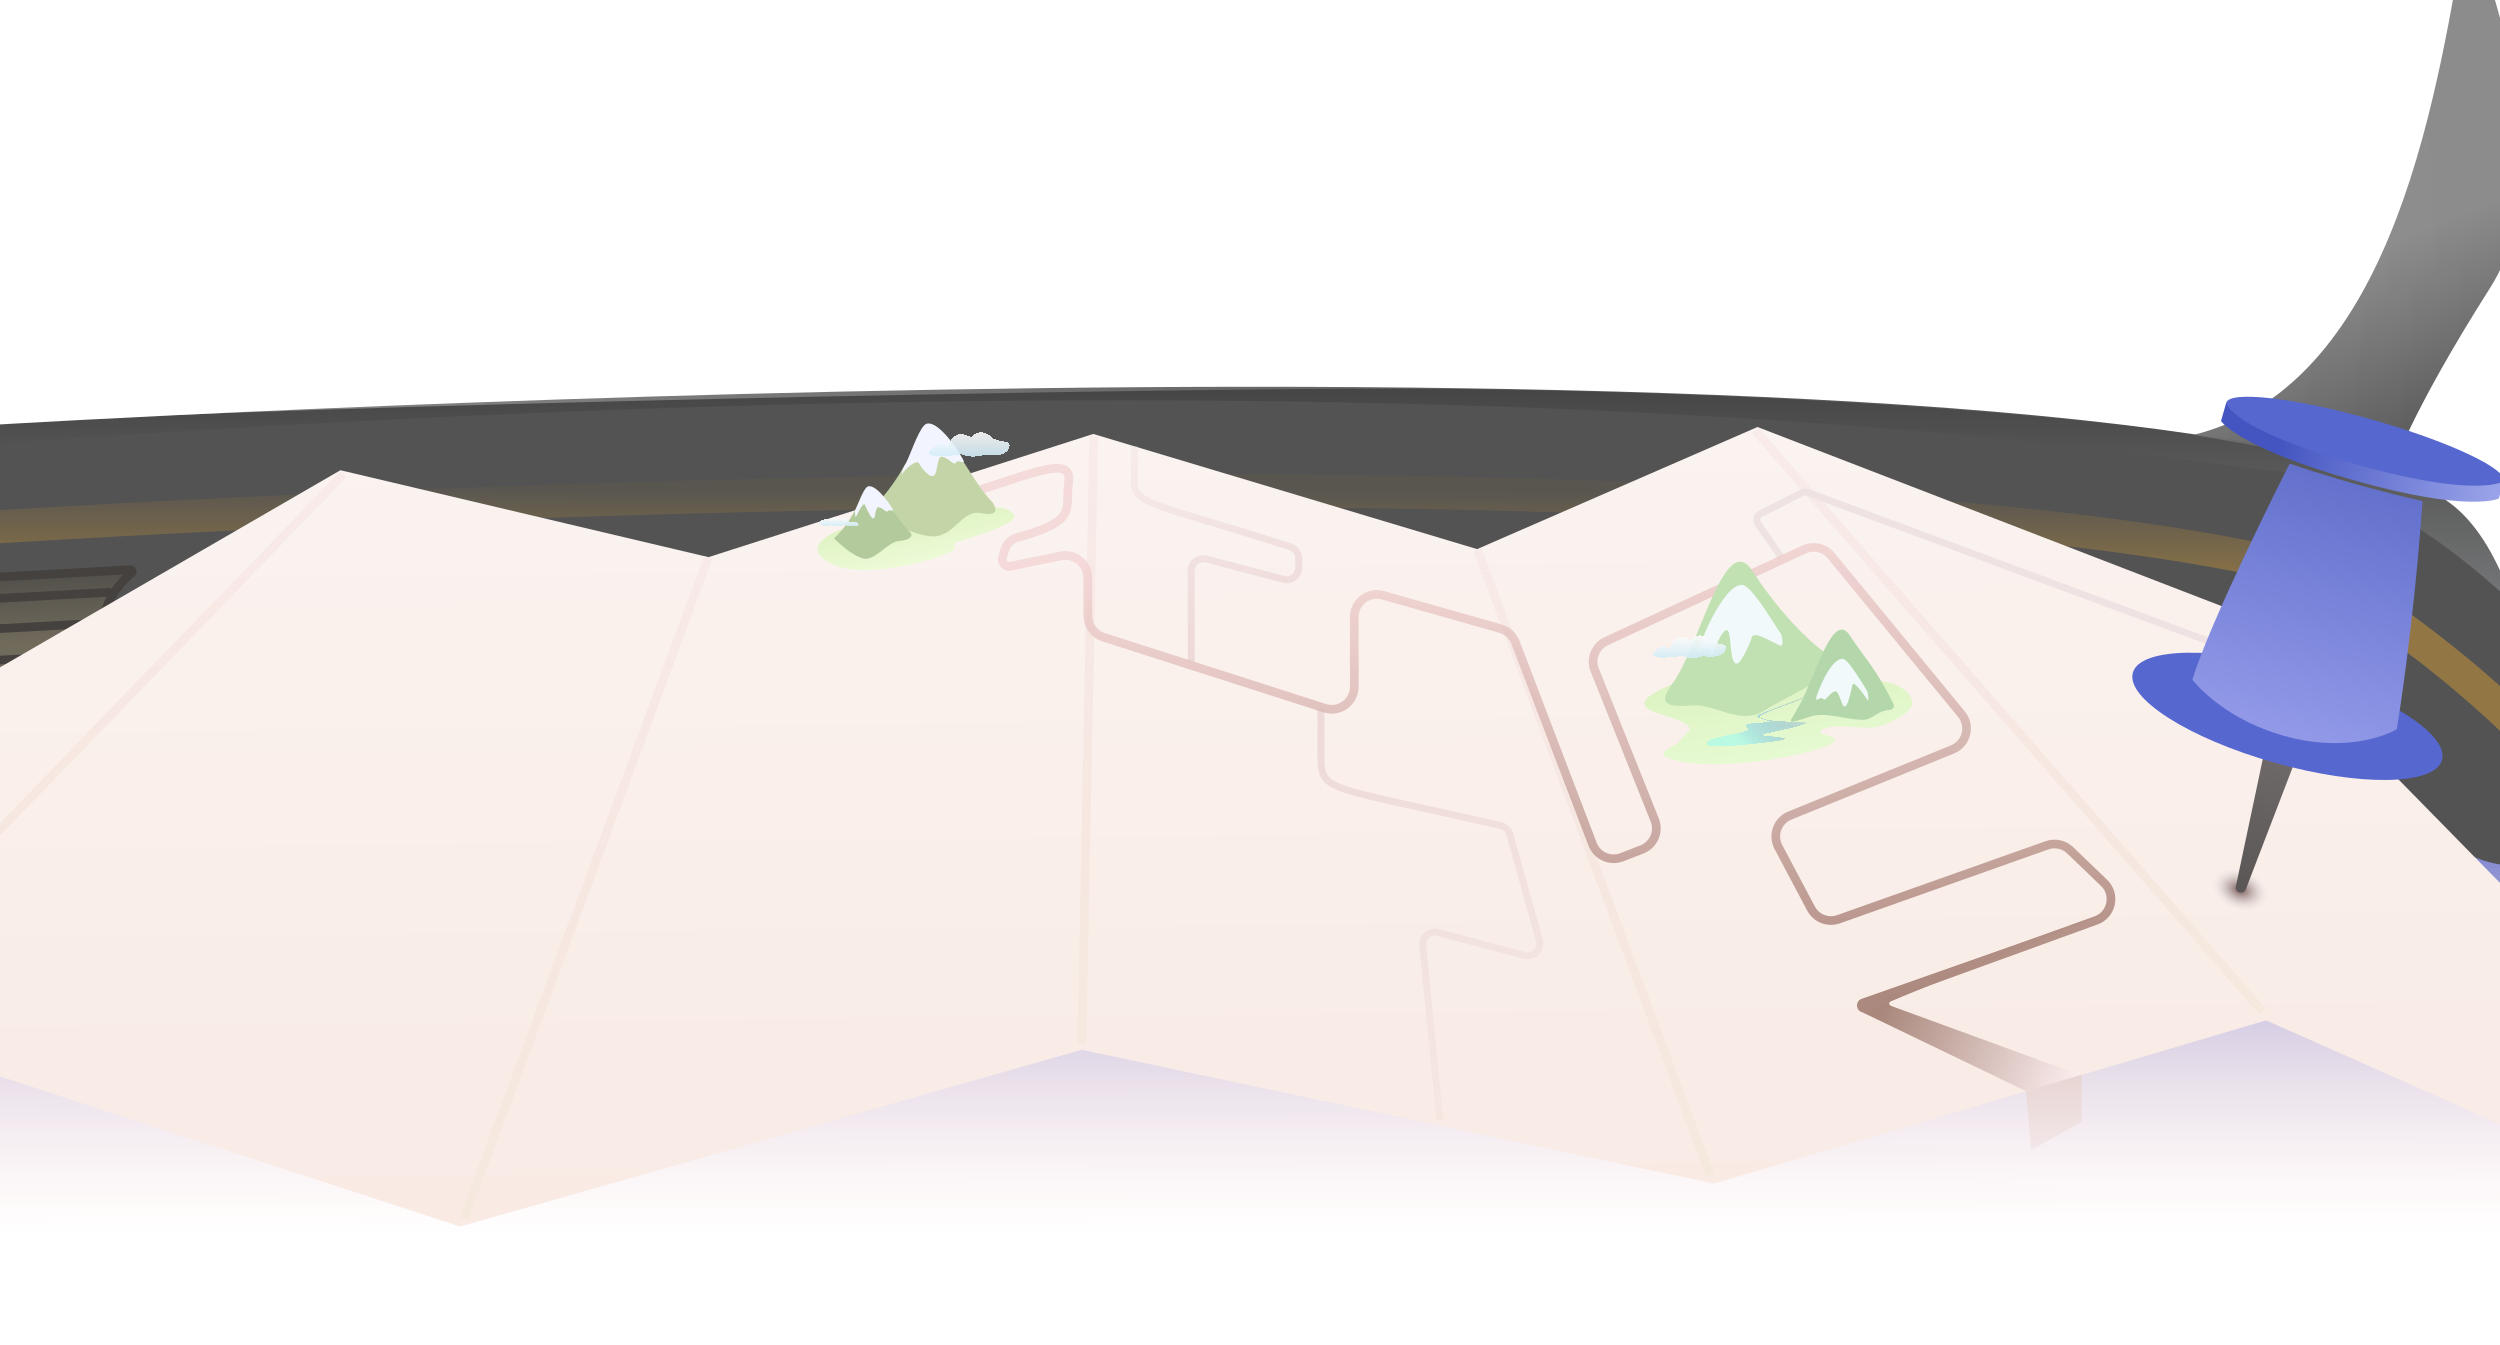 <svg width="1440" height="775" viewBox="0 0 1440 775" fill="none" xmlns="http://www.w3.org/2000/svg">
<g clip-path="url(#clip0_205_34054)">
<path d="M-4.703 244.745C-4.703 244.745 1141.5 175.63 1398.77 282.617C1531.01 337.611 1438.51 908.77 1438.51 908.77H-4.703V244.745Z" fill="url(#paint0_linear_205_34054)"/>
<path d="M-13.931 328.635H1342.44L1358.04 340.326H-13.931V328.635Z" fill="#454444"/>
<path d="M-12.351 381.768C-12.351 377.902 -9.217 374.768 -5.351 374.768H1375.11C1375.25 374.768 1375.37 374.771 1375.5 374.781C1377.84 374.966 1401.43 377.296 1408.79 396.779C1412.89 407.634 1429.15 443.686 1437.21 461.424C1439.33 466.098 1435.87 471.388 1430.74 471.328L-5.433 454.506C-9.267 454.461 -12.351 451.341 -12.351 447.507V381.768Z" fill="#373737"/>
<path d="M1019.5 357.571C1019.5 357.289 1018.8 357.16 1018.46 357.131C1018.46 357.09 1018.48 357.006 1018.57 357.006C1018.68 357.006 1019.34 357.234 1019.5 357.383C1019.62 357.502 1019.55 357.04 1019.5 356.794H1019.74C1019.69 357.014 1019.63 357.439 1019.74 357.383C1019.85 357.326 1020.5 357.108 1020.81 357.006L1020.91 357.131C1020 357.232 1019.75 357.467 1019.74 357.571C1019.63 359.088 1020.06 358.907 1020.08 359.135C1020.09 359.362 1019.13 359.394 1019.34 359.017C1019.54 358.64 1019.5 357.925 1019.5 357.571Z" fill="#AD8B68"/>
<path d="M1018.79 356.793C1018.91 356.746 1018.86 356.629 1018.81 356.576C1018.87 356.481 1018.76 356.45 1018.7 356.447C1018.64 356.325 1018.55 356.395 1018.51 356.445C1018.42 356.385 1018.31 356.446 1018.27 356.484C1018.16 356.443 1018.04 356.554 1018 356.614C1017.85 356.662 1017.89 356.773 1017.92 356.822C1017.79 356.892 1017.89 357.02 1017.96 357.076C1017.97 357.161 1018.1 357.176 1018.16 357.173C1018.3 357.329 1018.47 357.206 1018.55 357.125C1018.66 357.217 1018.75 357.087 1018.78 357.01C1018.89 356.982 1018.83 356.854 1018.79 356.793Z" fill="#97B476"/>
<path d="M1018.57 355.752C1018.23 355.756 1018.25 356.098 1018.3 356.268C1018.07 356.451 1018.31 356.635 1018.46 356.705C1018.48 357.062 1018.78 356.979 1018.93 356.893C1019.09 357.128 1019.42 357.082 1019.56 357.031C1019.79 357.238 1020.19 357.076 1020.36 356.969C1020.76 356.99 1020.79 356.683 1020.75 356.527C1021.14 356.482 1021.02 356.064 1020.91 355.86C1020.95 355.633 1020.66 355.474 1020.51 355.424C1020.31 354.9 1019.75 355.034 1019.49 355.166C1019.31 354.828 1018.95 355.061 1018.8 355.22C1018.49 355.183 1018.52 355.559 1018.57 355.752Z" fill="url(#paint1_linear_205_34054)"/>
<path d="M1021.05 358.28C1020.71 358.283 1020.73 358.626 1020.78 358.796C1020.55 358.979 1020.79 359.163 1020.95 359.232C1020.97 359.59 1021.26 359.507 1021.41 359.421C1021.57 359.655 1021.9 359.61 1022.05 359.558C1022.27 359.765 1022.67 359.604 1022.84 359.497C1023.24 359.518 1023.27 359.211 1023.23 359.055C1023.63 359.009 1023.5 358.592 1023.39 358.388C1023.43 358.161 1023.14 358.002 1022.99 357.952C1022.79 357.428 1022.23 357.561 1021.98 357.693C1021.79 357.356 1021.44 357.589 1021.28 357.748C1020.98 357.711 1021 358.087 1021.05 358.28Z" fill="url(#paint2_linear_205_34054)"/>
<path d="M1019.67 359.331C1019.42 359.334 1019.43 359.594 1019.47 359.724C1019.29 359.863 1019.48 360.003 1019.59 360.056C1019.61 360.328 1019.84 360.265 1019.95 360.199C1020.07 360.378 1020.32 360.343 1020.43 360.304C1020.6 360.461 1020.91 360.338 1021.03 360.257C1021.34 360.273 1021.36 360.039 1021.34 359.921C1021.63 359.886 1021.54 359.568 1021.45 359.413C1021.49 359.24 1021.26 359.12 1021.15 359.081C1021 358.683 1020.57 358.784 1020.38 358.885C1020.24 358.628 1019.97 358.805 1019.85 358.926C1019.62 358.898 1019.64 359.184 1019.67 359.331Z" fill="url(#paint3_linear_205_34054)"/>
<path d="M1021.37 357.052C1021.53 357.022 1021.49 356.871 1021.45 356.798C1021.54 356.697 1021.42 356.635 1021.34 356.617C1021.3 356.459 1021.18 356.521 1021.12 356.572C1021.03 356.48 1020.88 356.528 1020.82 356.564C1020.7 356.49 1020.54 356.595 1020.47 356.658C1020.28 356.682 1020.3 356.822 1020.33 356.889C1020.15 356.942 1020.25 357.119 1020.31 357.2C1020.31 357.306 1020.46 357.352 1020.53 357.362C1020.66 357.58 1020.9 357.474 1021.01 357.393C1021.12 357.529 1021.26 357.394 1021.32 357.31C1021.45 357.301 1021.41 357.135 1021.37 357.052Z" fill="#97B476"/>
<path d="M1449.05 438.595C1407.48 383.372 1342.21 333.227 1302.71 330.707C1253.33 327.557 868 252.5 -5.5 316" stroke="#535353" stroke-width="120" stroke-linecap="round"/>
<path d="M1263.5 250.5C1381.72 221.147 1404.6 45.391 1421 -46C1421 -46 1481.07 92.198 1434.5 165.5C1387.81 238.997 1378 270.5 1378 270.5L1263.5 250.5Z" fill="url(#paint4_linear_205_34054)"/>
<g filter="url(#filter0_f_205_34054)">
<path d="M-11.97 304.139C321.356 283.072 1057.31 258.735 1334.51 329.92C1368.11 348.418 1448.77 403.698 1502.55 476.833" stroke="url(#paint5_linear_205_34054)" stroke-width="19" stroke-linecap="round"/>
</g>
<g filter="url(#filter1_f_205_34054)">
<path d="M75.073 328.174L2.742 332.184L-25.997 333.777C-26.549 333.807 -26.97 334.279 -26.939 334.831L-22.722 409.678C-22.692 410.213 -22.245 410.63 -21.709 410.623L44.715 409.754C70.403 411.351 59.774 386.929 58.898 371.369C58.003 355.494 61.433 342.438 75.788 330.009C76.525 329.371 76.046 328.12 75.073 328.174Z" fill="url(#paint6_linear_205_34054)" stroke="#44413E" stroke-width="5"/>
<line y1="-2.5" x2="90.389" y2="-2.5" transform="matrix(0.998 -0.055 0.056 0.998 -26.166 348.557)" stroke="#44413E" stroke-width="5"/>
<line y1="-2.5" x2="82.398" y2="-2.5" transform="matrix(0.998 -0.055 0.056 0.998 -25.185 365.959)" stroke="#44413E" stroke-width="5"/>
<line y1="-2.5" x2="82.398" y2="-2.5" transform="matrix(0.998 -0.055 0.056 0.998 -24.167 384.031)" stroke="#44413E" stroke-width="5"/>
<line y1="-2.5" x2="85.395" y2="-2.5" transform="matrix(0.998 -0.055 0.056 0.998 -23.3 399.425)" stroke="#605B50" stroke-width="5"/>
</g>
<path d="M1681.38 754.643L1286.03 351.592L1012.31 245.959L850.809 316.286L629.706 249.961L408.077 320.917L196.067 270.85L-313.846 566.165L-80.904 593.633L265.038 706.46L623.034 604.661L987.275 681.746L1305.26 587.72L1681.38 754.643Z" fill="url(#paint7_linear_205_34054)"/>
<path d="M1011 248L1303.17 582.53" stroke="url(#paint8_linear_205_34054)" stroke-width="5"/>
<path d="M851.024 316.652L985.21 677.117" stroke="url(#paint9_linear_205_34054)" stroke-width="5"/>
<path d="M630.005 251L623.174 600.953" stroke="url(#paint10_linear_205_34054)" stroke-width="5"/>
<path d="M408 321L267.217 701.769" stroke="url(#paint11_linear_205_34054)" stroke-width="5"/>
<path d="M198 273L-89.14 569.889" stroke="url(#paint12_linear_205_34054)" stroke-width="5"/>
<path d="M1084.68 577.735L1199 619.5L1167 628.5L1071.5 582.5L1084.68 577.735Z" fill="url(#paint13_linear_205_34054)"/>
<path d="M1216.51 524.619L1072.18 575.369C1070.26 576.045 1069.19 578.305 1069.81 580.371C1070.43 582.432 1072.49 583.492 1074.38 582.72L1216.51 524.619Z" fill="#AC897E"/>
<path d="M686.196 381.231L686.077 328.815C686.066 324.22 690.41 320.862 694.854 322.028L739.301 333.696C743.738 334.861 748.078 331.513 748.078 326.926L748.078 321.603C748.078 318.562 746.063 315.852 743.166 314.928C662.099 289.068 652.132 290.607 653.436 275.779L653.393 257.123" stroke="url(#paint14_linear_205_34054)" stroke-width="4"/>
<path d="M1026 321L1012.62 301.769C1011.24 299.777 1011.93 297.019 1014.09 295.919L1037.94 283.794C1038.93 283.288 1040.1 283.221 1041.14 283.61L1278 371.5" stroke="#EEE3E2" stroke-width="4"/>
<path d="M829.379 645.121L819.487 544.542C819.009 539.681 823.531 535.837 828.251 537.091L878.167 550.356C883.4 551.746 888.163 546.923 886.707 541.708L869.617 480.498C868.928 478.033 866.876 476.123 864.382 475.547C762.828 452.124 760.88 456.591 760.88 435L760.88 408.5" stroke="url(#paint15_linear_205_34054)" stroke-width="4"/>
<path d="M1075.5 578L1207.37 530.126C1216.42 526.841 1218.88 515.202 1211.94 508.532L1192.41 489.769C1188.86 486.36 1183.69 485.246 1179.06 486.891L1058.99 529.479C1052.92 531.634 1046.18 529.013 1043.16 523.321L1024.36 487.885C1020.75 481.082 1023.81 472.65 1030.95 469.749L1124.64 431.653C1132.76 428.352 1135.35 418.126 1129.78 411.355L1054.71 320.03C1050.95 315.456 1044.57 314.001 1039.2 316.49L925.181 369.319C918.911 372.224 916.01 379.527 918.576 385.942L953.125 472.313C955.809 479.025 952.503 486.637 945.766 489.257L934.187 493.76C927.468 496.373 919.905 493.019 917.332 486.284L872.887 369.963C871.424 366.133 868.24 363.218 864.296 362.098L796.611 342.869C788.308 340.51 780.054 346.749 780.058 355.38L780.076 395.526C780.08 404.34 771.498 410.603 763.106 407.911L635.591 367.015C630.211 365.29 626.561 360.286 626.561 354.636L626.561 332.945C626.561 324.713 619.006 318.554 610.942 320.212L582.082 326.146C579.112 326.757 576.569 323.97 577.449 321.068L578.855 316.426C579.875 313.06 582.627 310.486 586.02 309.563C621.653 299.876 613.211 293.258 615.5 278C617.9 262 597 272 557 284.5" stroke="url(#paint16_linear_205_34054)" stroke-width="5" stroke-linecap="square"/>
<path d="M1094 573L1088.55 575.27C1086.1 576.29 1086.09 579.752 1088.52 580.796L1089 581" stroke="#AA887C" stroke-width="3"/>
<g filter="url(#filter2_f_205_34054)">
<g filter="url(#filter3_d_205_34054)">
<path d="M547.571 314C553.04 311.371 546.358 310.058 552 308C552.072 307.974 552.144 307.948 552.217 307.922C560.07 305.107 568.311 303.248 575.837 299.65C584.986 295.276 585.856 293.9 582.5 291C572.885 282.691 545.033 296.317 547.571 289.387C550.569 281.198 514.07 289.73 488.573 299.234C469.078 306.501 465.762 313.772 478.521 320.497C497.5 330.5 538.543 318.339 547.571 314Z" fill="url(#paint17_linear_205_34054)"/>
</g>
<g filter="url(#filter4_d_205_34054)">
<path d="M530.408 244.984C523.862 260.761 513.25 279.25 501.811 288.921C509.094 296.312 531.287 306.7 540.065 304.745C551.037 302.302 554.959 289.541 565.175 291.55C575.391 293.558 573.984 289.141 571.818 285.432C558.359 273.063 538.591 225.264 530.408 244.984Z" fill="#C3D5A6"/>
</g>
<g filter="url(#filter5_d_205_34054)">
<path d="M519.807 268.97C518.97 270.987 519.558 265.681 522.081 262.554C525.122 255.669 530.121 240.786 533.887 240.014C541.722 238.407 554.884 259.877 555.094 261.701C555.304 263.526 552.023 260.363 550.772 262.32C549.52 264.277 547.67 261.186 544.162 259.552C540.654 257.918 540.789 260.252 539.233 267.499C537.677 274.746 530.713 265.607 529.379 262.932C528.045 260.257 520.854 266.448 519.807 268.97Z" fill="#F2F5FF"/>
</g>
<g filter="url(#filter6_d_205_34054)">
<path d="M1049.88 416.052C1042.68 419 1062.5 419.923 1055.54 424.126C1044.05 431.063 982 442.5 959.127 431.832C955.606 430.19 960.973 427.36 966.139 424.133L973.5 416.052C970.683 406 922.5 407.303 963.796 389.841C996.318 376.09 1049.36 366.665 1045.75 383.291C1042.71 397.36 1087.92 377.398 1100.56 397.455C1104.4 403.559 1096.56 408.594 1085.74 413.323C1074.74 418.133 1060.99 411.501 1049.88 416.052Z" fill="url(#paint18_linear_205_34054)"/>
</g>
<g filter="url(#filter7_d_205_34054)">
<path d="M497.329 279.957C493.444 289.328 487.147 300.311 480.361 306.057C484.68 310.445 494.62 318.933 499.827 317.77C506.335 316.317 511.861 308.069 517.945 307.608C524.698 307.097 526.077 304.299 524.368 302.726C516.386 295.381 502.185 268.243 497.329 279.957Z" fill="#B3CA9C"/>
</g>
<g filter="url(#filter8_d_205_34054)">
<path d="M493.197 293.468C492.65 294.734 492.479 291.83 492.462 290.22C494.447 285.899 497.693 276.549 500.192 276.088C505.392 275.129 514.254 288.759 514.403 289.911C514.552 291.063 512.355 289.046 511.533 290.271C510.711 291.496 509.465 289.534 507.125 288.48C504.784 287.425 504.886 288.898 503.89 293.457C502.893 298.016 499.006 288.402 498.105 286.706C497.204 285.01 493.88 291.885 493.197 293.468Z" fill="#F2F5FF"/>
</g>
</g>
<g filter="url(#filter9_d_205_34054)">
<path d="M1009.32 324.758C1021.64 343.786 1039.72 365.296 1057.03 375.966C1058 376.568 1058.28 377.91 1057.52 378.834C1048.51 389.768 1026.96 398.3 1016.05 405.409C1002.75 414.062 987.607 401.248 974.737 402.32C960.663 403.493 954.175 401.883 963.378 389.683C978.503 369.631 993.38 300.132 1009.32 324.758Z" fill="#C2E1B3"/>
</g>
<g filter="url(#filter10_d_205_34054)">
<path d="M1024.77 353.651C1027.46 354.886 1026.78 351.108 1026.16 347.655C1020.34 339.103 1008.67 319.013 1003.39 318.902C992.405 318.671 978.236 354.248 978.404 356.766C978.572 359.284 982.149 351.323 985.585 358.966C986.595 361.215 989.433 348.3 993.769 345.223C998.106 342.146 995.391 364.68 1000.49 364.255C1002.8 364.062 1007.88 353.029 1009.02 349.083C1010.16 345.138 1019.94 351.438 1024.77 353.651Z" fill="#F1F9FB"/>
</g>
<g filter="url(#filter11_d_205_34054)">
<path d="M1065.54 362.085C1073.49 374.37 1081.01 381.532 1090.71 401.67C1091.37 403.027 1090.33 404.663 1088.84 404.809C1080.01 405.673 1079.31 410.895 1072.07 410.617C1061.99 410.23 1051.24 405.858 1042.41 408.841C1025.92 414.413 1032.3 410.989 1034.86 404.895C1034.92 404.752 1034.98 404.622 1035.07 404.494C1044.42 390.457 1055.17 346.054 1065.54 362.085Z" fill="#B3D7AA"/>
<g filter="url(#filter12_d_205_34054)">
<path d="M1075.55 381.003C1076.55 382.566 1076.14 379.14 1075.73 376.767C1075.66 376.362 1075.51 375.983 1075.28 375.646C1071.35 369.656 1064.65 357.61 1061.26 357.509C1054 357.294 1045.92 378.938 1046.04 380.633C1046.16 382.328 1048.55 378.926 1050 380.508C1051.45 382.091 1052.57 378.982 1055.42 376.936C1058.27 374.89 1058.55 377.037 1061.17 383.388C1063.79 389.739 1066.31 375.002 1067.05 372.354C1067.78 369.706 1074.18 378.874 1075.55 381.003Z" fill="#F1F9FB"/>
</g>
</g>
<g filter="url(#filter13_di_205_34054)">
<path d="M995.028 427.957C1007.36 426.704 1030.37 424.763 1028.07 423.404C1025.2 421.704 1009.13 422.351 1017.92 420.375C1026.71 418.4 1051.54 413.513 1034.32 413.854C1031.85 413.903 1027.4 413.295 1024.91 413.541C1024.91 413.541 1013.72 412.452 1013.55 410.784C1013.39 409.115 1037.25 401.412 1037.7 400.865C1037.87 400.651 1038.23 399.868 1038.46 399.387C1038.5 399.345 1038.53 399.307 1038.54 399.274C1038.72 398.807 1038.64 398.999 1038.46 399.387C1037.05 400.693 1020.42 406.394 1013.43 409.517C1009.41 411.311 1016.55 412.3 1020.4 414.023C1010.64 414.165 1004.03 414.576 1006.28 416.941C1009.02 419.812 998.458 420.511 990.573 422.474C990.273 422.549 986.655 423.473 986.397 423.561C982.267 424.957 981.376 427.804 987.937 427.822L995.028 427.957Z" fill="url(#paint19_linear_205_34054)" shape-rendering="crispEdges"/>
</g>
<g filter="url(#filter14_df_205_34054)">
<path d="M536.35 254.722C530.398 260.117 545.561 258.948 553.886 257.689C558.562 260.063 565.045 258.678 567.702 257.689C571.245 259.038 581.5 258.663 581.5 252.5C581.5 249.278 574.874 251 571.422 247.979C565.258 242.584 561.06 245.731 559.731 247.979C549.741 242.584 546.358 250.227 545.915 254.722C545.206 252.474 542.301 249.327 536.35 254.722Z" fill="url(#paint20_linear_205_34054)" shape-rendering="crispEdges"/>
</g>
<g filter="url(#filter15_df_205_34054)">
<path d="M953.22 371.028C947.844 376.037 961.54 374.952 969.059 373.783C973.283 375.987 979.139 374.701 981.538 373.783C984.738 375.035 994 374.687 994 368.964C994 365.972 988.016 367.571 984.898 364.766C979.331 359.757 975.539 362.679 974.339 364.766C965.315 359.757 962.259 366.853 961.859 371.028C961.22 368.941 958.596 366.018 953.22 371.028Z" fill="url(#paint21_linear_205_34054)" shape-rendering="crispEdges"/>
</g>
<g filter="url(#filter16_df_205_34054)">
<path d="M494.339 297.472C497.251 299.399 489.831 298.981 485.757 298.532C483.469 299.38 480.296 298.885 478.996 298.532C477.262 299.014 473.483 299.476 472.235 297.472C470.987 295.468 475.009 295.032 477.176 295.064C480.192 293.137 482.247 294.261 482.897 295.064C487.786 293.137 489.441 295.867 489.658 297.472C490.005 296.669 491.426 295.546 494.339 297.472Z" fill="url(#paint22_linear_205_34054)" shape-rendering="crispEdges"/>
</g>
<g filter="url(#filter17_b_205_34054)">
<path d="M0.5 243.5L-3 -2H1440V330.5C1436.83 321.471 1420.5 290 1402 284.5C1332.45 241.683 1009 223.881 802.058 223.881C637.899 223.881 197 233 0.5 243.5Z" fill="url(#paint23_radial_205_34054)"/>
</g>
<path d="M1167 628.5L1199 619V646L1170 662.5L1167 628.5Z" fill="url(#paint24_linear_205_34054)"/>
<g clip-path="url(#clip1_205_34054)">
<ellipse cx="1290.34" cy="512.442" rx="17.141" ry="11.999" transform="rotate(21.482 1290.34 512.442)" fill="url(#paint25_radial_205_34054)"/>
<path d="M1309.9 422.099C1308.22 421.577 1306.45 422.617 1306.08 424.344L1287.86 510.527C1287.09 514.142 1292.27 515.673 1293.59 512.223L1325.11 430.157C1325.73 428.537 1324.86 426.728 1323.2 426.215L1309.9 422.099Z" fill="url(#paint26_linear_205_34054)"/>
<path d="M1310.03 439.281C1359.2 453.174 1402.43 452.499 1406.59 437.773C1410.75 423.047 1374.26 399.848 1325.09 385.955C1275.93 372.062 1232.69 372.737 1228.53 387.463C1224.37 402.188 1260.86 425.388 1310.03 439.281Z" fill="#5667CF"/>
<path d="M1357.52 268.714C1401.66 281.187 1440.11 284.359 1442.14 277.176C1444.17 269.992 1410.03 254.058 1365.89 241.585C1321.74 229.111 1284.31 224.823 1282.28 232.006C1280.25 239.19 1307.92 254.699 1357.52 268.714Z" fill="#5667CF"/>
<g filter="url(#filter18_d_205_34054)">
<path d="M1319.25 263.169C1319.01 263.088 1318.77 263.158 1318.66 263.381C1315.55 269.505 1273.06 353.61 1262.89 387.272C1262.85 387.424 1262.87 387.562 1262.97 387.686C1264.7 389.904 1282.36 411.516 1318.79 420.689C1355.26 429.872 1378.13 417.445 1380.36 416.157C1380.49 416.085 1380.55 415.986 1380.58 415.844C1381.2 412.101 1390.16 357.785 1395.35 285.091C1395.37 284.844 1395.2 284.617 1394.96 284.563C1390.77 283.633 1355.94 275.761 1319.25 263.169Z" fill="url(#paint27_linear_205_34054)"/>
</g>
<path d="M1442.14 277.176L1439.33 287.128C1439.33 287.128 1422.67 295.549 1355.96 276.702C1289.26 257.855 1279.31 242.521 1279.31 242.521L1282.28 232.021C1282.28 232.021 1284.29 247.139 1358.46 267.875C1427.48 287.173 1442.14 277.19 1442.14 277.19L1442.14 277.176Z" fill="url(#paint28_linear_205_34054)"/>
</g>
</g>
<defs>
<filter id="filter0_f_205_34054" x="-43.47" y="250.933" width="1577.52" height="257.4" filterUnits="userSpaceOnUse" color-interpolation-filters="sRGB">
<feFlood flood-opacity="0" result="BackgroundImageFix"/>
<feBlend mode="normal" in="SourceGraphic" in2="BackgroundImageFix" result="shape"/>
<feGaussianBlur stdDeviation="11" result="effect1_foregroundBlur_205_34054"/>
</filter>
<filter id="filter1_f_205_34054" x="-33.441" y="321.672" width="116.076" height="95.451" filterUnits="userSpaceOnUse" color-interpolation-filters="sRGB">
<feFlood flood-opacity="0" result="BackgroundImageFix"/>
<feBlend mode="normal" in="SourceGraphic" in2="BackgroundImageFix" result="shape"/>
<feGaussianBlur stdDeviation="2" result="effect1_foregroundBlur_205_34054"/>
</filter>
<filter id="filter2_f_205_34054" x="469.932" y="238.928" width="632.616" height="198.257" filterUnits="userSpaceOnUse" color-interpolation-filters="sRGB">
<feFlood flood-opacity="0" result="BackgroundImageFix"/>
<feBlend mode="normal" in="SourceGraphic" in2="BackgroundImageFix" result="shape"/>
<feGaussianBlur stdDeviation="0.5" result="effect1_foregroundBlur_205_34054"/>
</filter>
<filter id="filter3_d_205_34054" x="463.932" y="283.095" width="127.366" height="52.25" filterUnits="userSpaceOnUse" color-interpolation-filters="sRGB">
<feFlood flood-opacity="0" result="BackgroundImageFix"/>
<feColorMatrix in="SourceAlpha" type="matrix" values="0 0 0 0 0 0 0 0 0 0 0 0 0 0 0 0 0 0 127 0" result="hardAlpha"/>
<feOffset dy="4"/>
<feGaussianBlur stdDeviation="3.5"/>
<feComposite in2="hardAlpha" operator="out"/>
<feColorMatrix type="matrix" values="0 0 0 0 0.534 0 0 0 0 0.812 0 0 0 0 0.315 0 0 0 0.19 0"/>
<feBlend mode="normal" in2="BackgroundImageFix" result="effect1_dropShadow_205_34054"/>
<feBlend mode="normal" in="SourceGraphic" in2="effect1_dropShadow_205_34054" result="shape"/>
</filter>
<filter id="filter4_d_205_34054" x="488.811" y="231.274" width="97.551" height="90.711" filterUnits="userSpaceOnUse" color-interpolation-filters="sRGB">
<feFlood flood-opacity="0" result="BackgroundImageFix"/>
<feColorMatrix in="SourceAlpha" type="matrix" values="0 0 0 0 0 0 0 0 0 0 0 0 0 0 0 0 0 0 127 0" result="hardAlpha"/>
<feOffset dy="4"/>
<feGaussianBlur stdDeviation="6.5"/>
<feComposite in2="hardAlpha" operator="out"/>
<feColorMatrix type="matrix" values="0 0 0 0 0 0 0 0 0 0 0 0 0 0 0 0 0 0 0.16 0"/>
<feBlend mode="normal" in2="BackgroundImageFix" result="effect1_dropShadow_205_34054"/>
<feBlend mode="normal" in="SourceGraphic" in2="effect1_dropShadow_205_34054" result="shape"/>
</filter>
<filter id="filter5_d_205_34054" x="501.45" y="225.928" width="71.654" height="66.307" filterUnits="userSpaceOnUse" color-interpolation-filters="sRGB">
<feFlood flood-opacity="0" result="BackgroundImageFix"/>
<feColorMatrix in="SourceAlpha" type="matrix" values="0 0 0 0 0 0 0 0 0 0 0 0 0 0 0 0 0 0 127 0" result="hardAlpha"/>
<feOffset dy="4"/>
<feGaussianBlur stdDeviation="9"/>
<feComposite in2="hardAlpha" operator="out"/>
<feColorMatrix type="matrix" values="0 0 0 0 0.216 0 0 0 0 0.388 0 0 0 0 0.275 0 0 0 0.18 0"/>
<feBlend mode="normal" in2="BackgroundImageFix" result="effect1_dropShadow_205_34054"/>
<feBlend mode="normal" in="SourceGraphic" in2="effect1_dropShadow_205_34054" result="shape"/>
</filter>
<filter id="filter6_d_205_34054" x="938.147" y="369.43" width="172.401" height="79.755" filterUnits="userSpaceOnUse" color-interpolation-filters="sRGB">
<feFlood flood-opacity="0" result="BackgroundImageFix"/>
<feColorMatrix in="SourceAlpha" type="matrix" values="0 0 0 0 0 0 0 0 0 0 0 0 0 0 0 0 0 0 127 0" result="hardAlpha"/>
<feOffset dy="4"/>
<feGaussianBlur stdDeviation="4.5"/>
<feComposite in2="hardAlpha" operator="out"/>
<feColorMatrix type="matrix" values="0 0 0 0 0.831 0 0 0 0 0.946 0 0 0 0 0.741 0 0 0 1 0"/>
<feBlend mode="normal" in2="BackgroundImageFix" result="effect1_dropShadow_205_34054"/>
<feBlend mode="normal" in="SourceGraphic" in2="effect1_dropShadow_205_34054" result="shape"/>
</filter>
<filter id="filter7_d_205_34054" x="469.361" y="270.062" width="66.674" height="62.816" filterUnits="userSpaceOnUse" color-interpolation-filters="sRGB">
<feFlood flood-opacity="0" result="BackgroundImageFix"/>
<feColorMatrix in="SourceAlpha" type="matrix" values="0 0 0 0 0 0 0 0 0 0 0 0 0 0 0 0 0 0 127 0" result="hardAlpha"/>
<feOffset dy="4"/>
<feGaussianBlur stdDeviation="5.5"/>
<feComposite in2="hardAlpha" operator="out"/>
<feColorMatrix type="matrix" values="0 0 0 0 0 0 0 0 0 0 0 0 0 0 0 0 0 0 0.24 0"/>
<feBlend mode="normal" in2="BackgroundImageFix" result="effect1_dropShadow_205_34054"/>
<feBlend mode="normal" in="SourceGraphic" in2="effect1_dropShadow_205_34054" result="shape"/>
</filter>
<filter id="filter8_d_205_34054" x="474.462" y="262.04" width="57.948" height="54.633" filterUnits="userSpaceOnUse" color-interpolation-filters="sRGB">
<feFlood flood-opacity="0" result="BackgroundImageFix"/>
<feColorMatrix in="SourceAlpha" type="matrix" values="0 0 0 0 0 0 0 0 0 0 0 0 0 0 0 0 0 0 127 0" result="hardAlpha"/>
<feOffset dy="4"/>
<feGaussianBlur stdDeviation="9"/>
<feComposite in2="hardAlpha" operator="out"/>
<feColorMatrix type="matrix" values="0 0 0 0 0.216 0 0 0 0 0.388 0 0 0 0 0.275 0 0 0 0.18 0"/>
<feBlend mode="normal" in2="BackgroundImageFix" result="effect1_dropShadow_205_34054"/>
<feBlend mode="normal" in="SourceGraphic" in2="effect1_dropShadow_205_34054" result="shape"/>
</filter>
<filter id="filter9_d_205_34054" x="946.098" y="310.543" width="124.86" height="114.884" filterUnits="userSpaceOnUse" color-interpolation-filters="sRGB">
<feFlood flood-opacity="0" result="BackgroundImageFix"/>
<feColorMatrix in="SourceAlpha" type="matrix" values="0 0 0 0 0 0 0 0 0 0 0 0 0 0 0 0 0 0 127 0" result="hardAlpha"/>
<feOffset dy="4"/>
<feGaussianBlur stdDeviation="6.5"/>
<feComposite in2="hardAlpha" operator="out"/>
<feColorMatrix type="matrix" values="0 0 0 0 0.041 0 0 0 0 0.237 0 0 0 0 0.119 0 0 0 0.12 0"/>
<feBlend mode="normal" in2="BackgroundImageFix" result="effect1_dropShadow_205_34054"/>
<feBlend mode="normal" in="SourceGraphic" in2="effect1_dropShadow_205_34054" result="shape"/>
</filter>
<filter id="filter10_d_205_34054" x="960.403" y="318.901" width="84.319" height="81.361" filterUnits="userSpaceOnUse" color-interpolation-filters="sRGB">
<feFlood flood-opacity="0" result="BackgroundImageFix"/>
<feColorMatrix in="SourceAlpha" type="matrix" values="0 0 0 0 0 0 0 0 0 0 0 0 0 0 0 0 0 0 127 0" result="hardAlpha"/>
<feOffset dy="18"/>
<feGaussianBlur stdDeviation="9"/>
<feComposite in2="hardAlpha" operator="out"/>
<feColorMatrix type="matrix" values="0 0 0 0 0.297 0 0 0 0 0.588 0 0 0 0 0.272 0 0 0 0.2 0"/>
<feBlend mode="normal" in2="BackgroundImageFix" result="effect1_dropShadow_205_34054"/>
<feBlend mode="normal" in="SourceGraphic" in2="effect1_dropShadow_205_34054" result="shape"/>
</filter>
<filter id="filter11_d_205_34054" x="1018.48" y="348.508" width="85.43" height="80.149" filterUnits="userSpaceOnUse" color-interpolation-filters="sRGB">
<feFlood flood-opacity="0" result="BackgroundImageFix"/>
<feColorMatrix in="SourceAlpha" type="matrix" values="0 0 0 0 0 0 0 0 0 0 0 0 0 0 0 0 0 0 127 0" result="hardAlpha"/>
<feOffset dy="4"/>
<feGaussianBlur stdDeviation="6.5"/>
<feComposite in2="hardAlpha" operator="out"/>
<feColorMatrix type="matrix" values="0 0 0 0 0 0 0 0 0 0 0 0 0 0 0 0 0 0 0.16 0"/>
<feBlend mode="normal" in2="BackgroundImageFix" result="effect1_dropShadow_205_34054"/>
<feBlend mode="normal" in="SourceGraphic" in2="effect1_dropShadow_205_34054" result="shape"/>
</filter>
<filter id="filter12_d_205_34054" x="1028.04" y="357.508" width="66.129" height="63.455" filterUnits="userSpaceOnUse" color-interpolation-filters="sRGB">
<feFlood flood-opacity="0" result="BackgroundImageFix"/>
<feColorMatrix in="SourceAlpha" type="matrix" values="0 0 0 0 0 0 0 0 0 0 0 0 0 0 0 0 0 0 127 0" result="hardAlpha"/>
<feOffset dy="18"/>
<feGaussianBlur stdDeviation="9"/>
<feComposite in2="hardAlpha" operator="out"/>
<feColorMatrix type="matrix" values="0 0 0 0 0.297 0 0 0 0 0.588 0 0 0 0 0.272 0 0 0 0.2 0"/>
<feBlend mode="normal" in2="BackgroundImageFix" result="effect1_dropShadow_205_34054"/>
<feBlend mode="normal" in="SourceGraphic" in2="effect1_dropShadow_205_34054" result="shape"/>
</filter>
<filter id="filter13_di_205_34054" x="960.709" y="396" width="83.551" height="36.956" filterUnits="userSpaceOnUse" color-interpolation-filters="sRGB">
<feFlood flood-opacity="0" result="BackgroundImageFix"/>
<feColorMatrix in="SourceAlpha" type="matrix" values="0 0 0 0 0 0 0 0 0 0 0 0 0 0 0 0 0 0 127 0" result="hardAlpha"/>
<feOffset dy="1"/>
<feGaussianBlur stdDeviation="2"/>
<feComposite in2="hardAlpha" operator="out"/>
<feColorMatrix type="matrix" values="0 0 0 0 0.122 0 0 0 0 0.351 0 0 0 0 0.696 0 0 0 0.25 0"/>
<feBlend mode="normal" in2="BackgroundImageFix" result="effect1_dropShadow_205_34054"/>
<feBlend mode="normal" in="SourceGraphic" in2="effect1_dropShadow_205_34054" result="shape"/>
<feColorMatrix in="SourceAlpha" type="matrix" values="0 0 0 0 0 0 0 0 0 0 0 0 0 0 0 0 0 0 127 0" result="hardAlpha"/>
<feOffset dy="1"/>
<feGaussianBlur stdDeviation="13.5"/>
<feComposite in2="hardAlpha" operator="arithmetic" k2="-1" k3="1"/>
<feColorMatrix type="matrix" values="0 0 0 0 0.418 0 0 0 0 0.684 0 0 0 0 0.929 0 0 0 0.23 0"/>
<feBlend mode="normal" in2="shape" result="effect2_innerShadow_205_34054"/>
</filter>
<filter id="filter14_df_205_34054" x="531" y="243.5" width="54.5" height="23.5" filterUnits="userSpaceOnUse" color-interpolation-filters="sRGB">
<feFlood flood-opacity="0" result="BackgroundImageFix"/>
<feColorMatrix in="SourceAlpha" type="matrix" values="0 0 0 0 0 0 0 0 0 0 0 0 0 0 0 0 0 0 127 0" result="hardAlpha"/>
<feOffset dy="4"/>
<feGaussianBlur stdDeviation="2"/>
<feComposite in2="hardAlpha" operator="out"/>
<feColorMatrix type="matrix" values="0 0 0 0 0 0 0 0 0 0 0 0 0 0 0 0 0 0 0.17 0"/>
<feBlend mode="normal" in2="BackgroundImageFix" result="effect1_dropShadow_205_34054"/>
<feBlend mode="normal" in="SourceGraphic" in2="effect1_dropShadow_205_34054" result="shape"/>
<feGaussianBlur stdDeviation="0.75" result="effect2_foregroundBlur_205_34054"/>
</filter>
<filter id="filter15_df_205_34054" x="948" y="360.5" width="50" height="22.5" filterUnits="userSpaceOnUse" color-interpolation-filters="sRGB">
<feFlood flood-opacity="0" result="BackgroundImageFix"/>
<feColorMatrix in="SourceAlpha" type="matrix" values="0 0 0 0 0 0 0 0 0 0 0 0 0 0 0 0 0 0 127 0" result="hardAlpha"/>
<feOffset dy="4"/>
<feGaussianBlur stdDeviation="2"/>
<feComposite in2="hardAlpha" operator="out"/>
<feColorMatrix type="matrix" values="0 0 0 0 0 0 0 0 0 0 0 0 0 0 0 0 0 0 0.06 0"/>
<feBlend mode="normal" in2="BackgroundImageFix" result="effect1_dropShadow_205_34054"/>
<feBlend mode="normal" in="SourceGraphic" in2="effect1_dropShadow_205_34054" result="shape"/>
<feGaussianBlur stdDeviation="0.75" result="effect2_foregroundBlur_205_34054"/>
</filter>
<filter id="filter16_df_205_34054" x="468" y="292.5" width="31" height="14.5" filterUnits="userSpaceOnUse" color-interpolation-filters="sRGB">
<feFlood flood-opacity="0" result="BackgroundImageFix"/>
<feColorMatrix in="SourceAlpha" type="matrix" values="0 0 0 0 0 0 0 0 0 0 0 0 0 0 0 0 0 0 127 0" result="hardAlpha"/>
<feOffset dy="4"/>
<feGaussianBlur stdDeviation="2"/>
<feComposite in2="hardAlpha" operator="out"/>
<feColorMatrix type="matrix" values="0 0 0 0 0 0 0 0 0 0 0 0 0 0 0 0 0 0 0.17 0"/>
<feBlend mode="normal" in2="BackgroundImageFix" result="effect1_dropShadow_205_34054"/>
<feBlend mode="normal" in="SourceGraphic" in2="effect1_dropShadow_205_34054" result="shape"/>
<feGaussianBlur stdDeviation="0.75" result="effect2_foregroundBlur_205_34054"/>
</filter>
<filter id="filter17_b_205_34054" x="-9" y="-8" width="1455" height="344.5" filterUnits="userSpaceOnUse" color-interpolation-filters="sRGB">
<feFlood flood-opacity="0" result="BackgroundImageFix"/>
<feGaussianBlur in="BackgroundImageFix" stdDeviation="3"/>
<feComposite in2="SourceAlpha" operator="in" result="effect1_backgroundBlur_205_34054"/>
<feBlend mode="normal" in="SourceGraphic" in2="effect1_backgroundBlur_205_34054" result="shape"/>
</filter>
<filter id="filter18_d_205_34054" x="1242.87" y="247.136" width="172.482" height="200.91" filterUnits="userSpaceOnUse" color-interpolation-filters="sRGB">
<feFlood flood-opacity="0" result="BackgroundImageFix"/>
<feColorMatrix in="SourceAlpha" type="matrix" values="0 0 0 0 0 0 0 0 0 0 0 0 0 0 0 0 0 0 127 0" result="hardAlpha"/>
<feOffset dy="4"/>
<feGaussianBlur stdDeviation="10"/>
<feComposite in2="hardAlpha" operator="out"/>
<feColorMatrix type="matrix" values="0 0 0 0 0.267 0 0 0 0 0.061 0 0 0 0 0.061 0 0 0 0.25 0"/>
<feBlend mode="normal" in2="BackgroundImageFix" result="effect1_dropShadow_205_34054"/>
<feBlend mode="normal" in="SourceGraphic" in2="effect1_dropShadow_205_34054" result="shape"/>
</filter>
<linearGradient id="paint0_linear_205_34054" x1="732.63" y1="222.783" x2="732.788" y2="712.864" gradientUnits="userSpaceOnUse">
<stop stop-color="#454545"/>
<stop offset="0.25" stop-color="#757677"/>
<stop offset="0.5" stop-color="#6673CE"/>
<stop offset="1" stop-color="#F9CBC6" stop-opacity="0"/>
</linearGradient>
<linearGradient id="paint1_linear_205_34054" x1="1019.59" y1="357.25" x2="1020.5" y2="354.571" gradientUnits="userSpaceOnUse">
<stop stop-color="#BEDB9E"/>
<stop offset="1" stop-color="#BFD9A2"/>
</linearGradient>
<linearGradient id="paint2_linear_205_34054" x1="1022.07" y1="359.777" x2="1022.98" y2="357.099" gradientUnits="userSpaceOnUse">
<stop stop-color="#7CA351"/>
<stop offset="1" stop-color="#6FA036"/>
</linearGradient>
<linearGradient id="paint3_linear_205_34054" x1="1020.45" y1="360.47" x2="1021.15" y2="358.432" gradientUnits="userSpaceOnUse">
<stop stop-color="#A8CA82"/>
<stop offset="1" stop-color="#AEBF9B"/>
<stop offset="1" stop-color="#C3DCA6"/>
</linearGradient>
<linearGradient id="paint4_linear_205_34054" x1="1336.33" y1="155.205" x2="1385.44" y2="278.148" gradientUnits="userSpaceOnUse">
<stop stop-color="#8C8C8C"/>
<stop offset="0.833" stop-color="#5B5B5B"/>
</linearGradient>
<linearGradient id="paint5_linear_205_34054" x1="745.243" y1="282.464" x2="745.044" y2="339.935" gradientUnits="userSpaceOnUse">
<stop stop-color="#595650"/>
<stop offset="1" stop-color="#927745"/>
</linearGradient>
<linearGradient id="paint6_linear_205_34054" x1="25.608" y1="330.916" x2="30.037" y2="410.818" gradientUnits="userSpaceOnUse">
<stop stop-color="#52504B"/>
<stop offset="0.481" stop-color="#706A5B"/>
<stop offset="1" stop-color="#797366"/>
</linearGradient>
<linearGradient id="paint7_linear_205_34054" x1="679.885" y1="249.436" x2="685.278" y2="765.062" gradientUnits="userSpaceOnUse">
<stop stop-color="#FAF3F0"/>
<stop offset="1" stop-color="#F9E9E2"/>
</linearGradient>
<linearGradient id="paint8_linear_205_34054" x1="1153.67" y1="244.877" x2="1161.13" y2="585.639" gradientUnits="userSpaceOnUse">
<stop stop-color="#F5DFDE" stop-opacity="0.4"/>
<stop offset="1" stop-color="#F5E9DE"/>
</linearGradient>
<linearGradient id="paint9_linear_205_34054" x1="914.476" y1="315.264" x2="922.426" y2="678.491" gradientUnits="userSpaceOnUse">
<stop stop-color="#F5DFDE" stop-opacity="0.4"/>
<stop offset="1" stop-color="#F5E9DE"/>
</linearGradient>
<linearGradient id="paint10_linear_205_34054" x1="630.505" y1="251.01" x2="623.674" y2="600.963" gradientUnits="userSpaceOnUse">
<stop stop-color="#F5DFDE" stop-opacity="0.4"/>
<stop offset="1" stop-color="#F5E9DE"/>
</linearGradient>
<linearGradient id="paint11_linear_205_34054" x1="408.469" y1="321.173" x2="267.686" y2="701.942" gradientUnits="userSpaceOnUse">
<stop stop-color="#F5DFDE" stop-opacity="0.4"/>
<stop offset="1" stop-color="#F5E9DE"/>
</linearGradient>
<linearGradient id="paint12_linear_205_34054" x1="198.36" y1="273.347" x2="-88.781" y2="570.236" gradientUnits="userSpaceOnUse">
<stop stop-color="#F5DFDE" stop-opacity="0.4"/>
<stop offset="1" stop-color="#F5E9DE"/>
</linearGradient>
<linearGradient id="paint13_linear_205_34054" x1="1083.6" y1="581.766" x2="1193.65" y2="623.779" gradientUnits="userSpaceOnUse">
<stop stop-color="#A9877B"/>
<stop offset="1" stop-color="#FAECEC"/>
</linearGradient>
<linearGradient id="paint14_linear_205_34054" x1="690.201" y1="382.249" x2="647.27" y2="246.552" gradientUnits="userSpaceOnUse">
<stop stop-color="#EDD9D7"/>
<stop offset="1" stop-color="#EDD9D7" stop-opacity="0.2"/>
</linearGradient>
<linearGradient id="paint15_linear_205_34054" x1="758.88" y1="405.121" x2="840.38" y2="668.621" gradientUnits="userSpaceOnUse">
<stop stop-color="#EDD9D7"/>
<stop offset="1" stop-color="#EDD9D7" stop-opacity="0.2"/>
</linearGradient>
<linearGradient id="paint16_linear_205_34054" x1="726.877" y1="314.161" x2="744.964" y2="595.455" gradientUnits="userSpaceOnUse">
<stop stop-color="#F2D0D0" stop-opacity="0.7"/>
<stop offset="1" stop-color="#AC897E"/>
</linearGradient>
<linearGradient id="paint17_linear_205_34054" x1="501.876" y1="324.252" x2="494.095" y2="285.016" gradientUnits="userSpaceOnUse">
<stop stop-color="#ECFAD6"/>
<stop offset="1" stop-color="#D8EFB8"/>
</linearGradient>
<linearGradient id="paint18_linear_205_34054" x1="988.032" y1="445.785" x2="976.78" y2="360.55" gradientUnits="userSpaceOnUse">
<stop stop-color="#E8FBD5"/>
<stop offset="1" stop-color="#D8EFB8"/>
</linearGradient>
<linearGradient id="paint19_linear_205_34054" x1="1004.13" y1="427.289" x2="1034.51" y2="399.169" gradientUnits="userSpaceOnUse">
<stop stop-color="#BAFAE3"/>
<stop offset="0.974" stop-color="#628ED1" stop-opacity="0.2"/>
</linearGradient>
<linearGradient id="paint20_linear_205_34054" x1="558.5" y1="245" x2="558.5" y2="259" gradientUnits="userSpaceOnUse">
<stop stop-color="#FEFCFA" stop-opacity="0.9"/>
<stop offset="1" stop-color="#D2ECF8" stop-opacity="0.9"/>
</linearGradient>
<linearGradient id="paint21_linear_205_34054" x1="973.226" y1="362" x2="973.226" y2="375" gradientUnits="userSpaceOnUse">
<stop stop-color="#FEFCFA" stop-opacity="0.9"/>
<stop offset="1" stop-color="#D2ECF8" stop-opacity="0.9"/>
</linearGradient>
<linearGradient id="paint22_linear_205_34054" x1="483.5" y1="294" x2="483.5" y2="299" gradientUnits="userSpaceOnUse">
<stop stop-color="#FEFCFA" stop-opacity="0.9"/>
<stop offset="1" stop-color="#D2ECF8" stop-opacity="0.9"/>
</linearGradient>
<radialGradient id="paint23_radial_205_34054" cx="0" cy="0" r="1" gradientUnits="userSpaceOnUse" gradientTransform="translate(9.979 7.58) rotate(12.191) scale(1440.36 951.508)">
<stop stop-color="white" stop-opacity="0.4"/>
<stop offset="1" stop-color="white" stop-opacity="0"/>
</radialGradient>
<linearGradient id="paint24_linear_205_34054" x1="1185.29" y1="619.639" x2="1185.29" y2="660.832" gradientUnits="userSpaceOnUse">
<stop stop-color="#E7D5D2"/>
<stop offset="1" stop-color="#F3E6E8"/>
</linearGradient>
<radialGradient id="paint25_radial_205_34054" cx="0" cy="0" r="1" gradientUnits="userSpaceOnUse" gradientTransform="translate(1290.34 512.442) rotate(89.052) scale(11.576 16.537)">
<stop stop-color="#725150"/>
<stop offset="1" stop-color="#D9D9D9" stop-opacity="0"/>
</radialGradient>
<linearGradient id="paint26_linear_205_34054" x1="1316.58" y1="423.901" x2="1281.53" y2="547.954" gradientUnits="userSpaceOnUse">
<stop stop-color="#726C6C"/>
<stop offset="1" stop-color="#514E4E"/>
</linearGradient>
<linearGradient id="paint27_linear_205_34054" x1="1357.78" y1="274.031" x2="1314.58" y2="426.915" gradientUnits="userSpaceOnUse">
<stop stop-color="#6371CD"/>
<stop offset="1" stop-color="#949BE9"/>
</linearGradient>
<linearGradient id="paint28_linear_205_34054" x1="1313.42" y1="253.444" x2="1434.29" y2="287.596" gradientUnits="userSpaceOnUse">
<stop stop-color="#4455C1"/>
<stop offset="1" stop-color="#98A2E8"/>
</linearGradient>
<clipPath id="clip0_205_34054">
<rect width="1440" height="775" fill="white"/>
</clipPath>
<clipPath id="clip1_205_34054">
<rect width="213.387" height="329.779" fill="white" transform="translate(1265 200.607) rotate(15.778)"/>
</clipPath>
</defs>
</svg>
